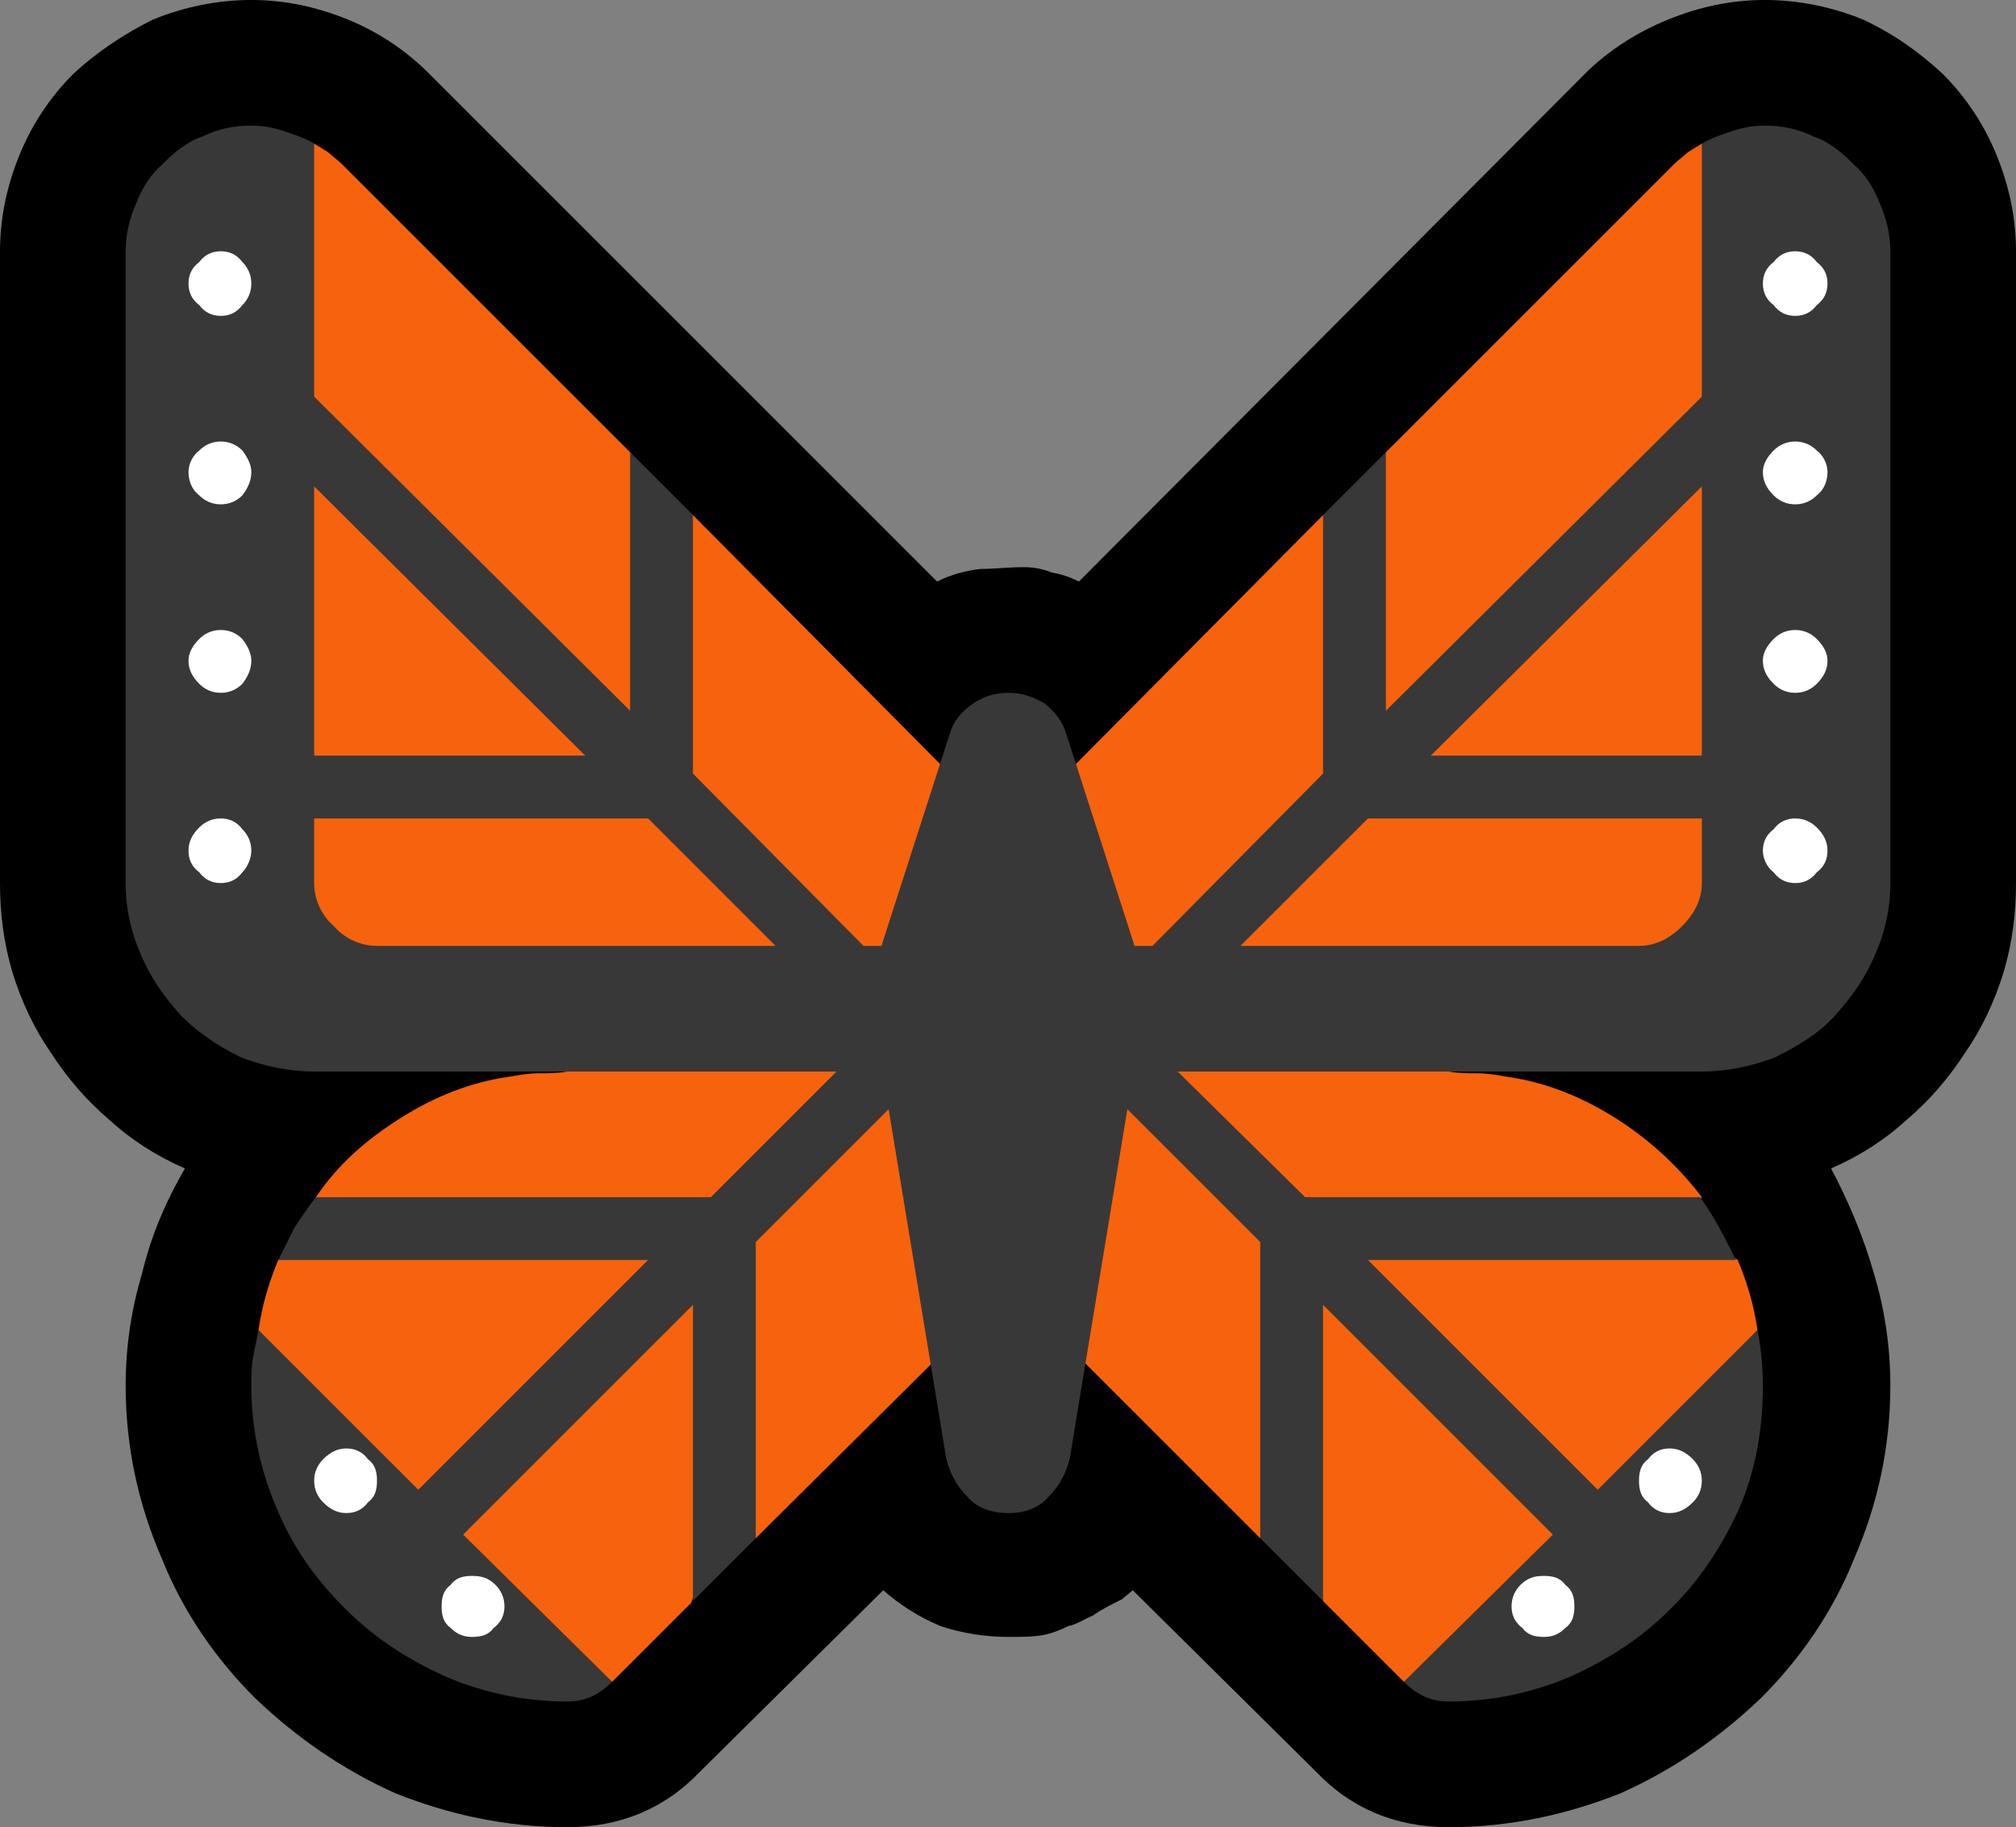 <?xml version="1.0" encoding="UTF-8" standalone="no"?>
<svg
   width="16.845"
   height="15.27"
   viewBox="0 0 16.845 15.27"
   version="1.1"
   xml:space="preserve"
   style="clip-rule:evenodd;fill-rule:evenodd;stroke-linejoin:round;stroke-miterlimit:2"
   id="svg20568"
   sodipodi:docname="emojis.svg"
   xmlns:inkscape="http://www.inkscape.org/namespaces/inkscape"
   xmlns:sodipodi="http://sodipodi.sourceforge.net/DTD/sodipodi-0.dtd"
   xmlns="http://www.w3.org/2000/svg"
   xmlns:svg="http://www.w3.org/2000/svg"><rect x="0" y="0" width="16.845" height="15.27" fill="#808080" stroke="none"/><defs
     id="defs20572" /><sodipodi:namedview
     id="namedview20570"
     pagecolor="#505050"
     bordercolor="#eeeeee"
     borderopacity="1"
     inkscape:pageshadow="0"
     inkscape:pageopacity="0"
     inkscape:pagecheckerboard="0" /><g
     transform="matrix(0.24,0,0,0.24,-553.623,-406.082)"
     id="g20566"><g
       transform="matrix(62.5,0,0,62.5,2298.95,1743.57)"
       id="g8610"><path
         d="M 0.932,0.193 C 0.903,0.193 0.878,0.183 0.858,0.162 L 0.756,0.061 0.75,0.066 C 0.744,0.069 0.738,0.072 0.734,0.075 0.729,0.077 0.725,0.08 0.72,0.081 0.716,0.083 0.711,0.085 0.706,0.086 0.7,0.087 0.694,0.087 0.687,0.087 0.674,0.087 0.661,0.085 0.649,0.081 0.637,0.076 0.626,0.069 0.617,0.061 L 0.515,0.162 C 0.495,0.183 0.47,0.193 0.441,0.193 0.407,0.193 0.375,0.186 0.345,0.174 0.316,0.161 0.29,0.143 0.267,0.121 0.245,0.099 0.227,0.073 0.215,0.043 0.202,0.013 0.195,-0.019 0.195,-0.053 c 0,-0.021 0.003,-0.042 0.009,-0.062 0.005,-0.021 0.013,-0.04 0.024,-0.059 C 0.212,-0.181 0.198,-0.19 0.186,-0.201 0.173,-0.212 0.162,-0.225 0.153,-0.239 0.144,-0.252 0.137,-0.267 0.132,-0.283 0.127,-0.3 0.125,-0.316 0.125,-0.333 v -0.352 c 0,-0.019 0.004,-0.037 0.011,-0.054 0.007,-0.017 0.017,-0.032 0.03,-0.045 0.013,-0.012 0.028,-0.022 0.044,-0.03 0.017,-0.007 0.036,-0.011 0.055,-0.011 0.019,0 0.037,0.004 0.054,0.011 0.017,0.007 0.032,0.017 0.045,0.03 l 0.283,0.283 c 0.008,-0.004 0.016,-0.006 0.024,-0.007 0.008,0 0.016,-0.001 0.024,-0.001 0.006,0 0.011,0.001 0.016,0.003 0.006,0.001 0.011,0.003 0.015,0.005 l 0.282,-0.283 c 0.013,-0.013 0.029,-0.023 0.046,-0.03 0.017,-0.007 0.035,-0.011 0.054,-0.011 0.019,0 0.038,0.004 0.055,0.011 0.017,0.008 0.031,0.018 0.044,0.03 0.013,0.013 0.023,0.028 0.03,0.045 0.007,0.017 0.011,0.035 0.011,0.054 v 0.352 c 0,0.017 -0.002,0.033 -0.007,0.05 -0.005,0.016 -0.012,0.031 -0.021,0.044 -0.009,0.014 -0.02,0.027 -0.033,0.038 -0.012,0.011 -0.026,0.02 -0.042,0.027 0.01,0.019 0.018,0.038 0.024,0.059 0.006,0.02 0.009,0.041 0.009,0.062 0,0.034 -0.007,0.066 -0.02,0.096 C 1.146,0.073 1.128,0.099 1.106,0.121 1.083,0.143 1.057,0.161 1.028,0.174 0.998,0.186 0.966,0.193 0.932,0.193 Z"
         style="fill-rule:nonzero"
         id="path8602" /><path
         d="m 1.055,-0.14 c 0.007,0.002 0.013,0.005 0.019,0.008 0.007,0.002 0.013,0.005 0.019,0.009 0.005,0.012 0.009,0.025 0.011,0.039 L 1.036,0.048 0.907,0.112 0.862,0.067 0.847,0.008 0.827,0.032 0.687,-0.108 0.546,0.032 0.529,0.018 0.51,0.068 0.466,0.112 0.35,0.043 0.269,-0.084 C 0.271,-0.098 0.275,-0.111 0.28,-0.123 L 0.313,-0.138 C 0.311,-0.142 0.309,-0.145 0.307,-0.148 0.305,-0.152 0.303,-0.155 0.301,-0.158 0.313,-0.176 0.329,-0.19 0.348,-0.202 c 0.019,-0.012 0.039,-0.02 0.06,-0.023 0.006,-0.001 0.011,-0.002 0.017,-0.002 0.005,0 0.01,0 0.016,-0.001 0.033,-0.006 0.067,-0.013 0.099,-0.021 0.033,-0.007 0.066,-0.015 0.099,-0.022 H 0.306 c -0.001,0 -0.003,0 -0.005,0 -0.009,0 -0.016,-0.003 -0.021,-0.01 C 0.274,-0.287 0.271,-0.295 0.271,-0.303 V -0.67 L 0.3,-0.745 c 0.003,0.002 0.005,0.003 0.008,0.005 0.002,0.002 0.005,0.004 0.007,0.006 l 0.162,0.162 0.015,0.054 0.018,-0.021 0.141,0.142 v 0.123 l 0.036,-0.008 0.035,0.008 v -0.123 l 0.14,-0.141 0.022,0.017 0.013,-0.052 0.161,-0.161 C 1.06,-0.736 1.063,-0.738 1.065,-0.74 1.068,-0.742 1.07,-0.743 1.073,-0.745 l 0.031,0.011 v 0.441 l 0.007,0.001 c 0,0.009 -0.003,0.017 -0.01,0.024 -0.007,0.006 -0.015,0.01 -0.025,0.01 h -0.29 c 0.024,0.004 0.048,0.009 0.073,0.015 0.024,0.006 0.048,0.011 0.073,0.015 0.006,0.001 0.011,0.001 0.016,0.001 0.006,0 0.011,0.001 0.017,0.002 0.021,0.003 0.041,0.011 0.06,0.023 0.019,0.012 0.035,0.027 0.048,0.044 -0.003,0.004 -0.006,0.007 -0.008,0.01 -0.003,0.003 -0.006,0.006 -0.01,0.008 z"
         style="fill:#f7630c;fill-rule:nonzero"
         id="path8604" /><path
         d="m 1.108,-0.755 c 0.01,0 0.019,0.002 0.027,0.006 0.009,0.003 0.016,0.009 0.022,0.015 0.007,0.006 0.012,0.014 0.015,0.022 0.004,0.009 0.006,0.018 0.006,0.027 v 0.352 c 0,0.014 -0.003,0.028 -0.009,0.041 -0.005,0.012 -0.013,0.023 -0.022,0.033 -0.009,0.01 -0.021,0.017 -0.033,0.023 -0.013,0.005 -0.027,0.008 -0.041,0.008 H 0.781 l 0.071,0.07 h 0.22 c 0.008,0.011 0.014,0.023 0.02,0.035 H 0.887 l 0.128,0.128 0.089,-0.089 c 0.002,0.01 0.003,0.021 0.003,0.031 0,0.024 -0.004,0.047 -0.013,0.068 C 1.084,0.037 1.072,0.055 1.056,0.071 1.04,0.087 1.022,0.099 1,0.109 0.979,0.118 0.956,0.123 0.932,0.123 0.922,0.123 0.914,0.119 0.907,0.112 L 0.99,0.03 0.862,-0.098 V 0.067 L 0.827,0.032 V -0.133 L 0.753,-0.207 0.721,-0.013 C 0.719,-0.004 0.715,0.003 0.709,0.009 0.704,0.015 0.696,0.018 0.687,0.018 0.677,0.018 0.669,0.015 0.664,0.009 0.658,0.003 0.654,-0.004 0.652,-0.013 L 0.62,-0.207 0.546,-0.133 V 0.032 L 0.511,0.067 V -0.098 L 0.383,0.03 0.466,0.112 C 0.459,0.119 0.451,0.123 0.441,0.123 0.417,0.123 0.394,0.118 0.373,0.109 0.351,0.099 0.333,0.087 0.317,0.071 0.301,0.055 0.288,0.037 0.279,0.015 0.27,-0.006 0.265,-0.029 0.265,-0.053 c 0,-0.005 0,-0.011 0.001,-0.016 0.001,-0.005 0.002,-0.01 0.003,-0.015 L 0.358,0.005 0.486,-0.123 H 0.28 c 0.003,-0.006 0.006,-0.012 0.009,-0.018 0.004,-0.006 0.008,-0.012 0.012,-0.017 h 0.22 l 0.07,-0.07 H 0.3 C 0.286,-0.228 0.272,-0.231 0.259,-0.236 0.247,-0.242 0.236,-0.249 0.226,-0.259 0.217,-0.269 0.209,-0.28 0.204,-0.292 0.198,-0.305 0.195,-0.319 0.195,-0.333 v -0.352 c 0,-0.009 0.002,-0.018 0.006,-0.027 0.003,-0.008 0.008,-0.016 0.015,-0.022 0.006,-0.006 0.013,-0.012 0.022,-0.015 0.008,-0.004 0.017,-0.006 0.027,-0.006 0.006,0 0.012,0.001 0.018,0.003 0.006,0.002 0.012,0.004 0.017,0.007 v 0.141 l 0.176,0.175 v -0.144 l 0.035,0.035 v 0.144 l 0.095,0.096 h 0.01 l 0.038,-0.118 c 0.002,-0.007 0.006,-0.012 0.013,-0.017 0.006,-0.004 0.012,-0.006 0.02,-0.006 0.007,0 0.013,0.002 0.02,0.006 0.006,0.005 0.01,0.01 0.012,0.017 l 0.038,0.118 h 0.01 l 0.095,-0.096 v -0.144 l 0.035,-0.035 v 0.144 L 1.073,-0.604 V -0.745 C 1.078,-0.748 1.084,-0.75 1.09,-0.752 1.096,-0.754 1.102,-0.755 1.108,-0.755 Z M 0.335,-0.298 H 0.557 L 0.486,-0.369 H 0.3 v 0.036 c 0,0.009 0.004,0.018 0.011,0.024 0.006,0.007 0.015,0.011 0.024,0.011 z M 1.073,-0.333 V -0.369 H 0.887 l -0.071,0.071 h 0.222 c 0.009,0 0.017,-0.004 0.024,-0.011 0.007,-0.007 0.011,-0.015 0.011,-0.024 z m 0,-0.071 v -0.15 l -0.151,0.15 z M 0.3,-0.554 v 0.15 h 0.151 z"
         style="fill:#383838;fill-rule:nonzero"
         id="path8606" /><path
         d="m 0.248,-0.685 c 0.005,0 0.009,0.002 0.012,0.006 0.003,0.003 0.005,0.007 0.005,0.012 0,0.005 -0.002,0.009 -0.005,0.012 -0.003,0.004 -0.007,0.006 -0.012,0.006 -0.005,0 -0.009,-0.002 -0.012,-0.006 C 0.232,-0.658 0.23,-0.662 0.23,-0.667 c 0,-0.005 0.002,-0.009 0.006,-0.012 0.003,-0.004 0.007,-0.006 0.012,-0.006 z m 0,0.106 c 0.005,0 0.009,0.002 0.012,0.005 0.003,0.004 0.005,0.008 0.005,0.012 0,0.005 -0.002,0.009 -0.005,0.013 -0.003,0.003 -0.007,0.005 -0.012,0.005 -0.005,0 -0.009,-0.002 -0.012,-0.005 C 0.232,-0.552 0.23,-0.557 0.23,-0.562 c 0,-0.004 0.002,-0.009 0.006,-0.012 0.003,-0.003 0.007,-0.005 0.012,-0.005 z m 0,0.105 c 0.005,0 0.009,0.002 0.012,0.005 0.003,0.004 0.005,0.008 0.005,0.012 0,0.005 -0.002,0.009 -0.005,0.013 -0.003,0.003 -0.007,0.005 -0.012,0.005 -0.005,0 -0.009,-0.002 -0.012,-0.005 C 0.232,-0.448 0.23,-0.452 0.23,-0.457 c 0,-0.004 0.002,-0.008 0.006,-0.012 0.003,-0.003 0.007,-0.005 0.012,-0.005 z m 0,0.105 c 0.005,0 0.009,0.002 0.012,0.006 0.003,0.003 0.005,0.007 0.005,0.012 0,0.004 -0.002,0.009 -0.005,0.012 -0.003,0.004 -0.007,0.006 -0.012,0.006 -0.005,0 -0.009,-0.002 -0.012,-0.006 C 0.232,-0.342 0.23,-0.346 0.23,-0.351 c 0,-0.005 0.002,-0.009 0.006,-0.013 0.003,-0.003 0.007,-0.005 0.012,-0.005 z m 0.07,0.351 c 0.005,0 0.009,0.002 0.012,0.006 C 0.334,-0.009 0.335,-0.005 0.335,0 0.335,0.005 0.334,0.009 0.33,0.012 0.327,0.016 0.323,0.018 0.318,0.018 0.313,0.018 0.309,0.016 0.305,0.012 0.302,0.009 0.3,0.005 0.3,0 c 0,-0.005 0.002,-0.009 0.005,-0.012 0.004,-0.004 0.008,-0.006 0.013,-0.006 z m 0.07,0.071 c 0.005,0 0.009,0.001 0.013,0.005 C 0.404,0.061 0.406,0.065 0.406,0.07 0.406,0.075 0.404,0.079 0.4,0.082 0.397,0.086 0.393,0.087 0.388,0.087 0.384,0.087 0.38,0.086 0.376,0.082 0.372,0.079 0.371,0.075 0.371,0.07 0.371,0.065 0.372,0.061 0.376,0.058 0.379,0.054 0.383,0.053 0.388,0.053 Z m 0.737,-0.702 c -0.005,0 -0.009,-0.002 -0.012,-0.006 -0.004,-0.003 -0.006,-0.007 -0.006,-0.012 0,-0.005 0.002,-0.009 0.006,-0.012 0.003,-0.004 0.007,-0.006 0.012,-0.006 0.005,0 0.009,0.002 0.012,0.006 0.004,0.003 0.006,0.007 0.006,0.012 0,0.005 -0.002,0.009 -0.006,0.012 -0.003,0.004 -0.007,0.006 -0.012,0.006 z m 0,0.07 c 0.005,0 0.009,0.002 0.012,0.005 0.004,0.003 0.006,0.008 0.006,0.012 0,0.005 -0.002,0.01 -0.006,0.013 -0.003,0.003 -0.007,0.005 -0.012,0.005 -0.005,0 -0.009,-0.002 -0.012,-0.005 -0.004,-0.004 -0.006,-0.008 -0.006,-0.013 0,-0.004 0.002,-0.008 0.006,-0.012 0.003,-0.003 0.007,-0.005 0.012,-0.005 z m 0,0.105 c 0.005,0 0.009,0.002 0.012,0.005 0.004,0.004 0.006,0.008 0.006,0.012 0,0.005 -0.002,0.009 -0.006,0.013 -0.003,0.003 -0.007,0.005 -0.012,0.005 -0.005,0 -0.009,-0.002 -0.012,-0.005 -0.004,-0.004 -0.006,-0.008 -0.006,-0.013 0,-0.004 0.002,-0.008 0.006,-0.012 0.003,-0.003 0.007,-0.005 0.012,-0.005 z m 0,0.105 c 0.005,0 0.009,0.002 0.012,0.005 0.004,0.004 0.006,0.008 0.006,0.013 0,0.005 -0.002,0.009 -0.006,0.012 -0.003,0.004 -0.007,0.006 -0.012,0.006 -0.005,0 -0.009,-0.002 -0.012,-0.006 -0.004,-0.003 -0.006,-0.008 -0.006,-0.012 0,-0.005 0.002,-0.009 0.006,-0.012 0.003,-0.004 0.007,-0.006 0.012,-0.006 z m -0.07,0.351 c 0.005,0 0.009,0.002 0.013,0.006 C 1.071,-0.009 1.073,-0.005 1.073,0 1.073,0.005 1.071,0.009 1.068,0.012 1.064,0.016 1.06,0.018 1.055,0.018 1.05,0.018 1.046,0.016 1.043,0.012 1.039,0.009 1.038,0.005 1.038,0 c 0,-0.005 10e-4,-0.009 0.005,-0.012 0.003,-0.004 0.007,-0.006 0.012,-0.006 z m -0.07,0.071 c 0.005,0 0.009,0.001 0.012,0.005 0.004,0.003 0.005,0.007 0.005,0.012 0,0.005 -0.001,0.009 -0.005,0.012 C 0.993,0.086 0.989,0.087 0.985,0.087 0.98,0.087 0.976,0.086 0.973,0.082 0.969,0.079 0.967,0.075 0.967,0.07 0.967,0.065 0.969,0.061 0.972,0.058 0.976,0.054 0.98,0.053 0.985,0.053 Z"
         style="fill:#ffffff;fill-rule:nonzero"
         id="path8608" /></g></g></svg>
